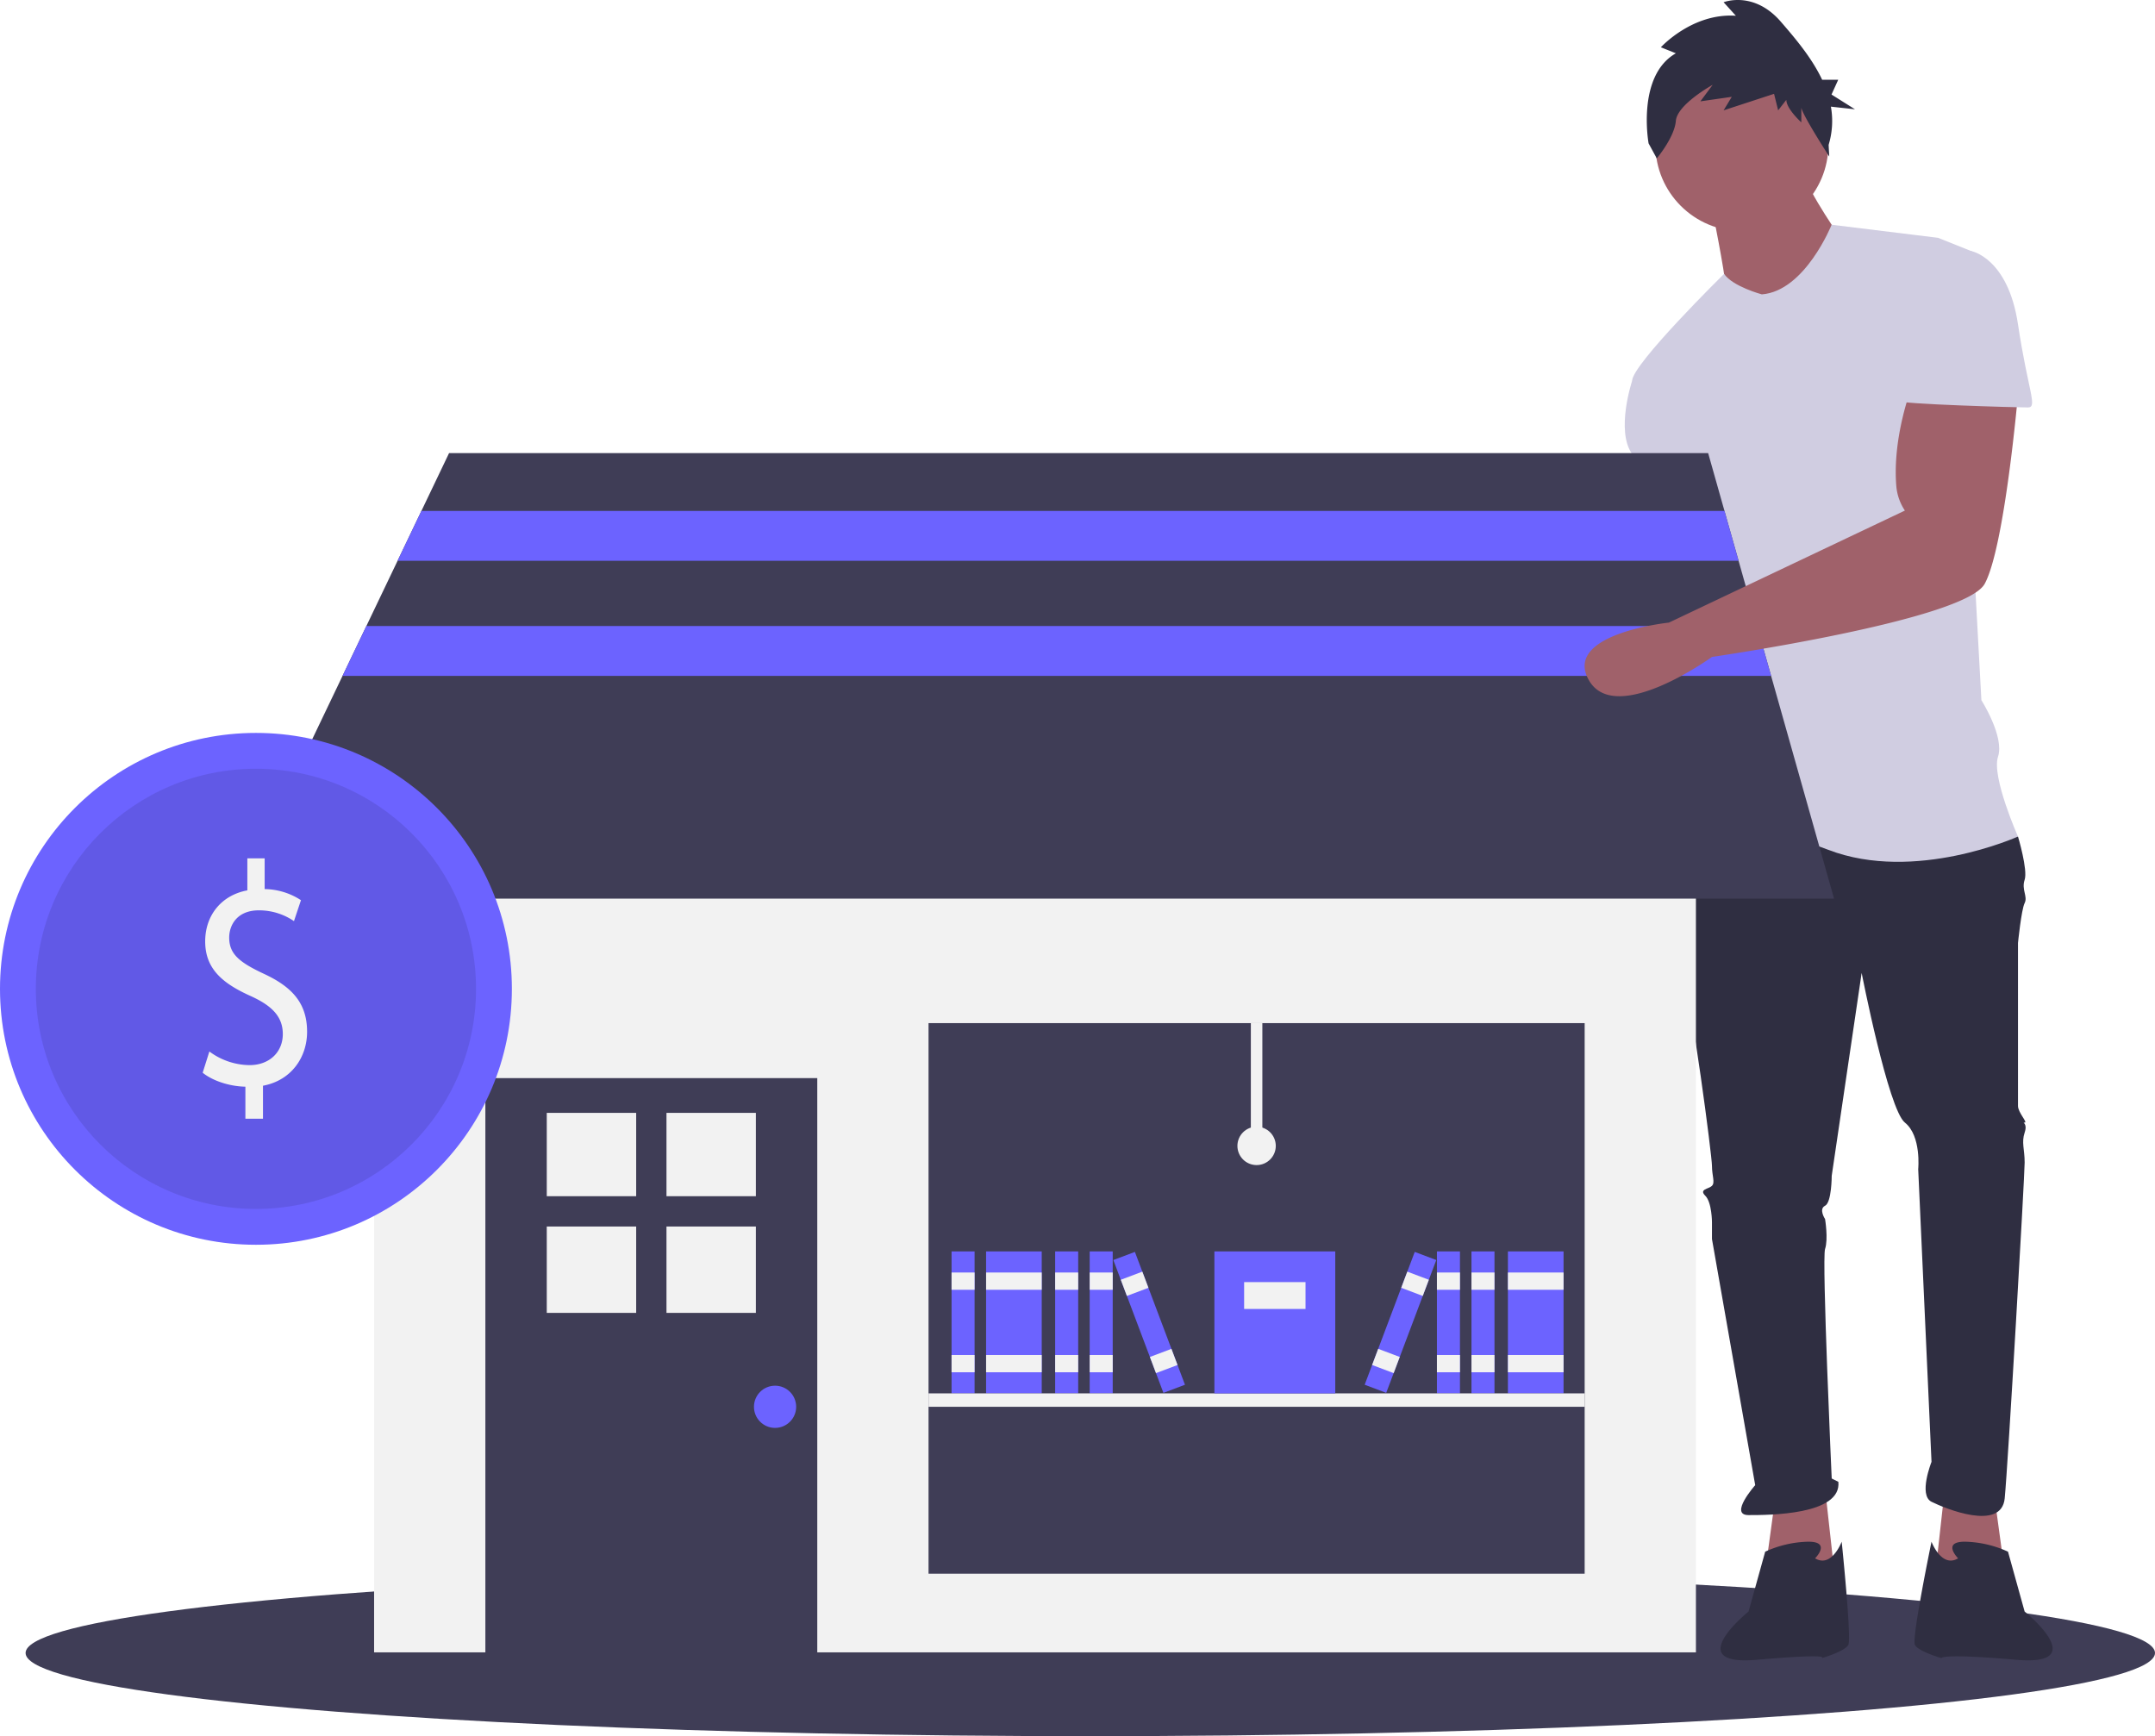 <svg xmlns="http://www.w3.org/2000/svg" id="b582dbfc-ed60-4217-aa06-1e10ec960023" data-name="Layer 1" width="842" height="678.376" viewBox="0 0 842 678.376" class="injected-svg gridItem__media" xmlns:xlink="http://www.w3.org/1999/xlink"><title>business_shop</title><ellipse cx="426" cy="645.876" rx="416" ry="32.5" fill="#3f3d56"></ellipse><polygon points="779.369 585.5 783.268 614.093 755.975 616.692 759.874 581.601 779.369 585.5" fill="#a0616a"></polygon><path d="M829.702,303.812s2.599,35.091,2.599,36.391S814.106,431.18,814.106,431.18s-25.993,49.387,0,48.088,18.195-46.788,18.195-46.788l27.293-75.381-11.697-53.286Z" transform="translate(-179 -110.812)" fill="#a0616a"></path><polygon points="693.591 585.5 689.692 614.093 716.985 616.692 713.086 581.601 693.591 585.5" fill="#a0616a"></polygon><path d="M842.698,428.581l-6.498,9.098s-3.899,38.99,0,51.987,11.697,72.781,11.697,76.68,1.3,6.498,0,7.798-5.199,1.3-2.599,3.899,2.599,10.397,2.599,10.397V594.938l16.896,96.175s-10.397,11.697-2.599,11.697,36.391,0,35.091-12.997l-2.599-1.3s-3.899-85.778-2.599-89.677,0-11.697,0-11.697-2.599-3.899,0-5.199,2.599-11.697,2.599-11.697l11.697-79.28s10.397,53.286,16.896,58.485,5.199,18.195,5.199,18.195l5.199,114.371s-5.199,12.997,0,15.596,27.293,11.697,28.593-1.3,7.798-126.068,7.798-131.266-1.3-7.798,0-11.697-1.3-3.899,0-3.899-2.599-3.899-2.599-6.498V479.268s1.3-12.997,2.599-15.596-1.3-5.199,0-9.098-2.599-16.896-2.599-16.896l-58.485-15.596Z" transform="translate(-179 -110.812)" fill="#2f2e41"></path><path d="M888.187,719.706s6.498-6.498-2.599-6.498a42.303,42.303,0,0,0-16.896,3.899l-6.498,23.394S835.55,761.945,865.442,759.346s25.344-.65,25.344-.65,9.098-2.599,10.397-5.199-2.599-40.29-2.599-40.29S894.685,723.605,888.187,719.706Z" transform="translate(-179 -110.812)" fill="#2f2e41"></path><path d="M944.072,719.706s-6.498-6.498,2.599-6.498a42.303,42.303,0,0,1,16.896,3.899l6.498,23.394s26.643,21.445-3.249,18.845-29.243-.65-29.243-.65-9.098-2.599-10.397-5.199,6.498-40.29,6.498-40.29S937.574,723.605,944.072,719.706Z" transform="translate(-179 -110.812)" fill="#2f2e41"></path><circle cx="680.594" cy="56.536" r="33.791" fill="#a0616a"></circle><path d="M847.897,192.041s5.199,25.993,5.199,29.892,22.094,15.596,22.094,15.596l24.694-31.192s-15.596-22.094-15.596-27.293Z" transform="translate(-179 -110.812)" fill="#a0616a"></path><path d="M867.392,225.832s-11.328-3.015-14.761-8.006c0,0-35.926,35.299-35.926,41.797l28.593,50.687s0,18.195,2.599,19.495,0,0,0,5.199-7.798,38.99-5.199,44.189,5.199,1.3,2.599,9.098-9.098,49.387-9.098,49.387,23.394-7.798,57.185,5.199,74.081-5.199,74.081-5.199-10.397-23.394-7.798-31.192-6.498-22.094-6.498-22.094l-6.498-119.569s9.098-53.286,2.599-55.886L936.274,203.738l-41.621-5.115S884.288,224.533,867.392,225.832Z" transform="translate(-179 -110.812)" fill="#d0cde1"></path><path d="M829.702,250.526l-12.997,9.098s-6.498,19.495,0,28.593,9.098,22.094,9.098,22.094l25.993-2.599Z" transform="translate(-179 -110.812)" fill="#d0cde1"></path><path d="M833.794,131.636l-5.862-2.347s12.256-13.493,29.308-12.32l-4.796-5.28s11.723-4.693,22.38,7.626c5.602,6.476,12.084,14.089,16.125,22.664h6.277l-2.62,5.769,9.17,5.769-9.412-1.036a31.921,31.921,0,0,1-.89,14.94l.252,4.56s-10.91-16.879-10.91-19.226v5.867s-5.862-5.28-5.862-8.8l-3.197,4.107-1.599-6.453-19.716,6.453,3.197-5.28-12.256,1.76,4.796-6.453s-13.854,7.627-14.387,14.08c-.533,6.453-7.46,14.666-7.46,14.666l-3.197-5.867S818.341,140.435,833.794,131.636Z" transform="translate(-179 -110.812)" fill="#2f2e41"></path><rect x="146.169" y="282.832" width="516.463" height="362.798" fill="#f2f2f2"></rect><rect x="189.645" y="421.256" width="129.678" height="226.374" fill="#3f3d56"></rect><rect x="213.632" y="434.837" width="34.932" height="32.563" fill="#f2f2f2"></rect><rect x="260.405" y="434.837" width="34.932" height="32.563" fill="#f2f2f2"></rect><rect x="213.632" y="479.241" width="34.932" height="33.748" fill="#f2f2f2"></rect><rect x="260.405" y="479.241" width="34.932" height="33.748" fill="#f2f2f2"></rect><circle cx="302.832" cy="549.684" r="8.245" fill="#6c63ff"></circle><rect x="362.799" y="399.767" width="256.357" height="215.13" fill="#3f3d56"></rect><polygon points="716.602 351.134 92.199 351.134 133.831 264.092 143.148 244.603 155.337 219.117 164.654 199.628 175.455 177.051 667.407 177.051 673.786 199.628 679.295 219.117 686.499 244.603 692.008 264.092 716.602 351.134" fill="#3f3d56"></polygon><rect x="371.794" y="488.967" width="8.995" height="55.469" fill="#6c63ff"></rect><rect x="371.794" y="497.213" width="8.995" height="6.746" fill="#f2f2f2"></rect><rect x="371.794" y="529.445" width="8.995" height="6.746" fill="#f2f2f2"></rect><rect x="385.286" y="488.967" width="21.738" height="55.469" fill="#6c63ff"></rect><rect x="385.286" y="497.213" width="21.738" height="6.746" fill="#f2f2f2"></rect><rect x="385.286" y="529.445" width="21.738" height="6.746" fill="#f2f2f2"></rect><rect x="412.271" y="488.967" width="8.995" height="55.469" fill="#6c63ff"></rect><rect x="412.271" y="497.213" width="8.995" height="6.746" fill="#f2f2f2"></rect><rect x="412.271" y="529.445" width="8.995" height="6.746" fill="#f2f2f2"></rect><rect x="425.764" y="488.967" width="8.995" height="55.469" fill="#6c63ff"></rect><rect x="425.764" y="497.213" width="8.995" height="6.746" fill="#f2f2f2"></rect><rect x="425.764" y="529.445" width="8.995" height="6.746" fill="#f2f2f2"></rect><rect x="623.503" y="599.779" width="8.995" height="55.469" transform="translate(-359.977 151.032) rotate(-20.654)" fill="#6c63ff"></rect><rect x="617.819" y="609.06" width="8.995" height="6.746" transform="translate(-355.023 148.058) rotate(-20.654)" fill="#f2f2f2"></rect><rect x="629.188" y="639.221" width="8.995" height="6.746" transform="translate(-364.93 154.007) rotate(-20.654)" fill="#f2f2f2"></rect><rect x="589.173" y="488.967" width="21.738" height="55.469" fill="#6c63ff"></rect><rect x="589.173" y="497.213" width="21.738" height="6.746" fill="#f2f2f2"></rect><rect x="589.173" y="529.445" width="21.738" height="6.746" fill="#f2f2f2"></rect><rect x="574.931" y="488.967" width="8.995" height="55.469" fill="#6c63ff"></rect><rect x="574.931" y="497.213" width="8.995" height="6.746" fill="#f2f2f2"></rect><rect x="574.931" y="529.445" width="8.995" height="6.746" fill="#f2f2f2"></rect><rect x="561.438" y="488.967" width="8.995" height="55.469" fill="#6c63ff"></rect><rect x="561.438" y="497.213" width="8.995" height="6.746" fill="#f2f2f2"></rect><rect x="561.438" y="529.445" width="8.995" height="6.746" fill="#f2f2f2"></rect><rect x="698.462" y="623.016" width="55.469" height="8.995" transform="translate(-296.133 974.883) rotate(-69.346)" fill="#6c63ff"></rect><rect x="728.508" y="607.936" width="6.746" height="8.995" transform="translate(-278.343 970.441) rotate(-69.346)" fill="#f2f2f2"></rect><rect x="717.138" y="638.096" width="6.746" height="8.995" transform="translate(-313.924 979.325) rotate(-69.346)" fill="#f2f2f2"></rect><rect x="362.799" y="544.437" width="256.357" height="5.247" fill="#f2f2f2"></rect><rect x="474.487" y="488.967" width="47.224" height="55.469" fill="#6c63ff"></rect><rect x="486.105" y="500.961" width="23.987" height="10.494" fill="#f2f2f2"></rect><rect x="488.729" y="399.767" width="4.497" height="47.973" fill="#f2f2f2"></rect><circle cx="490.977" cy="447.74" r="7.496" fill="#f2f2f2"></circle><polygon points="679.295 219.117 155.337 219.117 164.654 199.628 673.786 199.628 679.295 219.117" fill="#6c63ff"></polygon><polygon points="692.008 264.092 133.831 264.092 143.148 244.603 686.499 244.603 692.008 264.092" fill="#6c63ff"></polygon><path d="M925.877,262.223s-7.526,19.353-5.954,38.501a20.293,20.293,0,0,0,3.355,9.587h0L831.073,354.085s-41.662,4.313-31.264,22.509,48.088-9.098,48.088-9.098,98.775-14.296,106.573-28.593,12.997-74.081,12.997-74.081Z" transform="translate(-179 -110.812)" fill="#a0616a"></path><path d="M929.776,208.937h19.495s14.296,2.599,18.195,28.593,7.798,32.492,3.899,32.492-50.687-1.3-50.687-2.599S929.776,208.937,929.776,208.937Z" transform="translate(-179 -110.812)" fill="#d0cde1"></path><circle cx="100" cy="386.376" r="100" fill="#6c63ff"></circle><circle cx="100" cy="386.376" r="86" opacity="0.1"></circle><path d="M274.879,547.936V535.419c-6.327-.123-12.873-2.355-16.691-5.453l2.618-8.303a26.681,26.681,0,0,0,15.709,5.329c7.746,0,12.982-5.081,12.982-12.145,0-6.816-4.255-11.03-12.328-14.748-11.128-4.957-18-10.658-18-21.44,0-10.287,6.437-18.094,16.473-19.953V446.188h6.764v12.021A26.543,26.543,0,0,1,296.589,462.547l-2.728,8.18a24.107,24.107,0,0,0-13.746-4.214c-8.4,0-11.564,5.701-11.564,10.658,0,6.444,4.036,9.666,13.528,14.128,11.236,5.205,16.909,11.649,16.909,22.679,0,9.79-6,18.962-17.237,21.068v12.89Z" transform="translate(-179 -110.812)" fill="#f2f2f2"></path></svg>